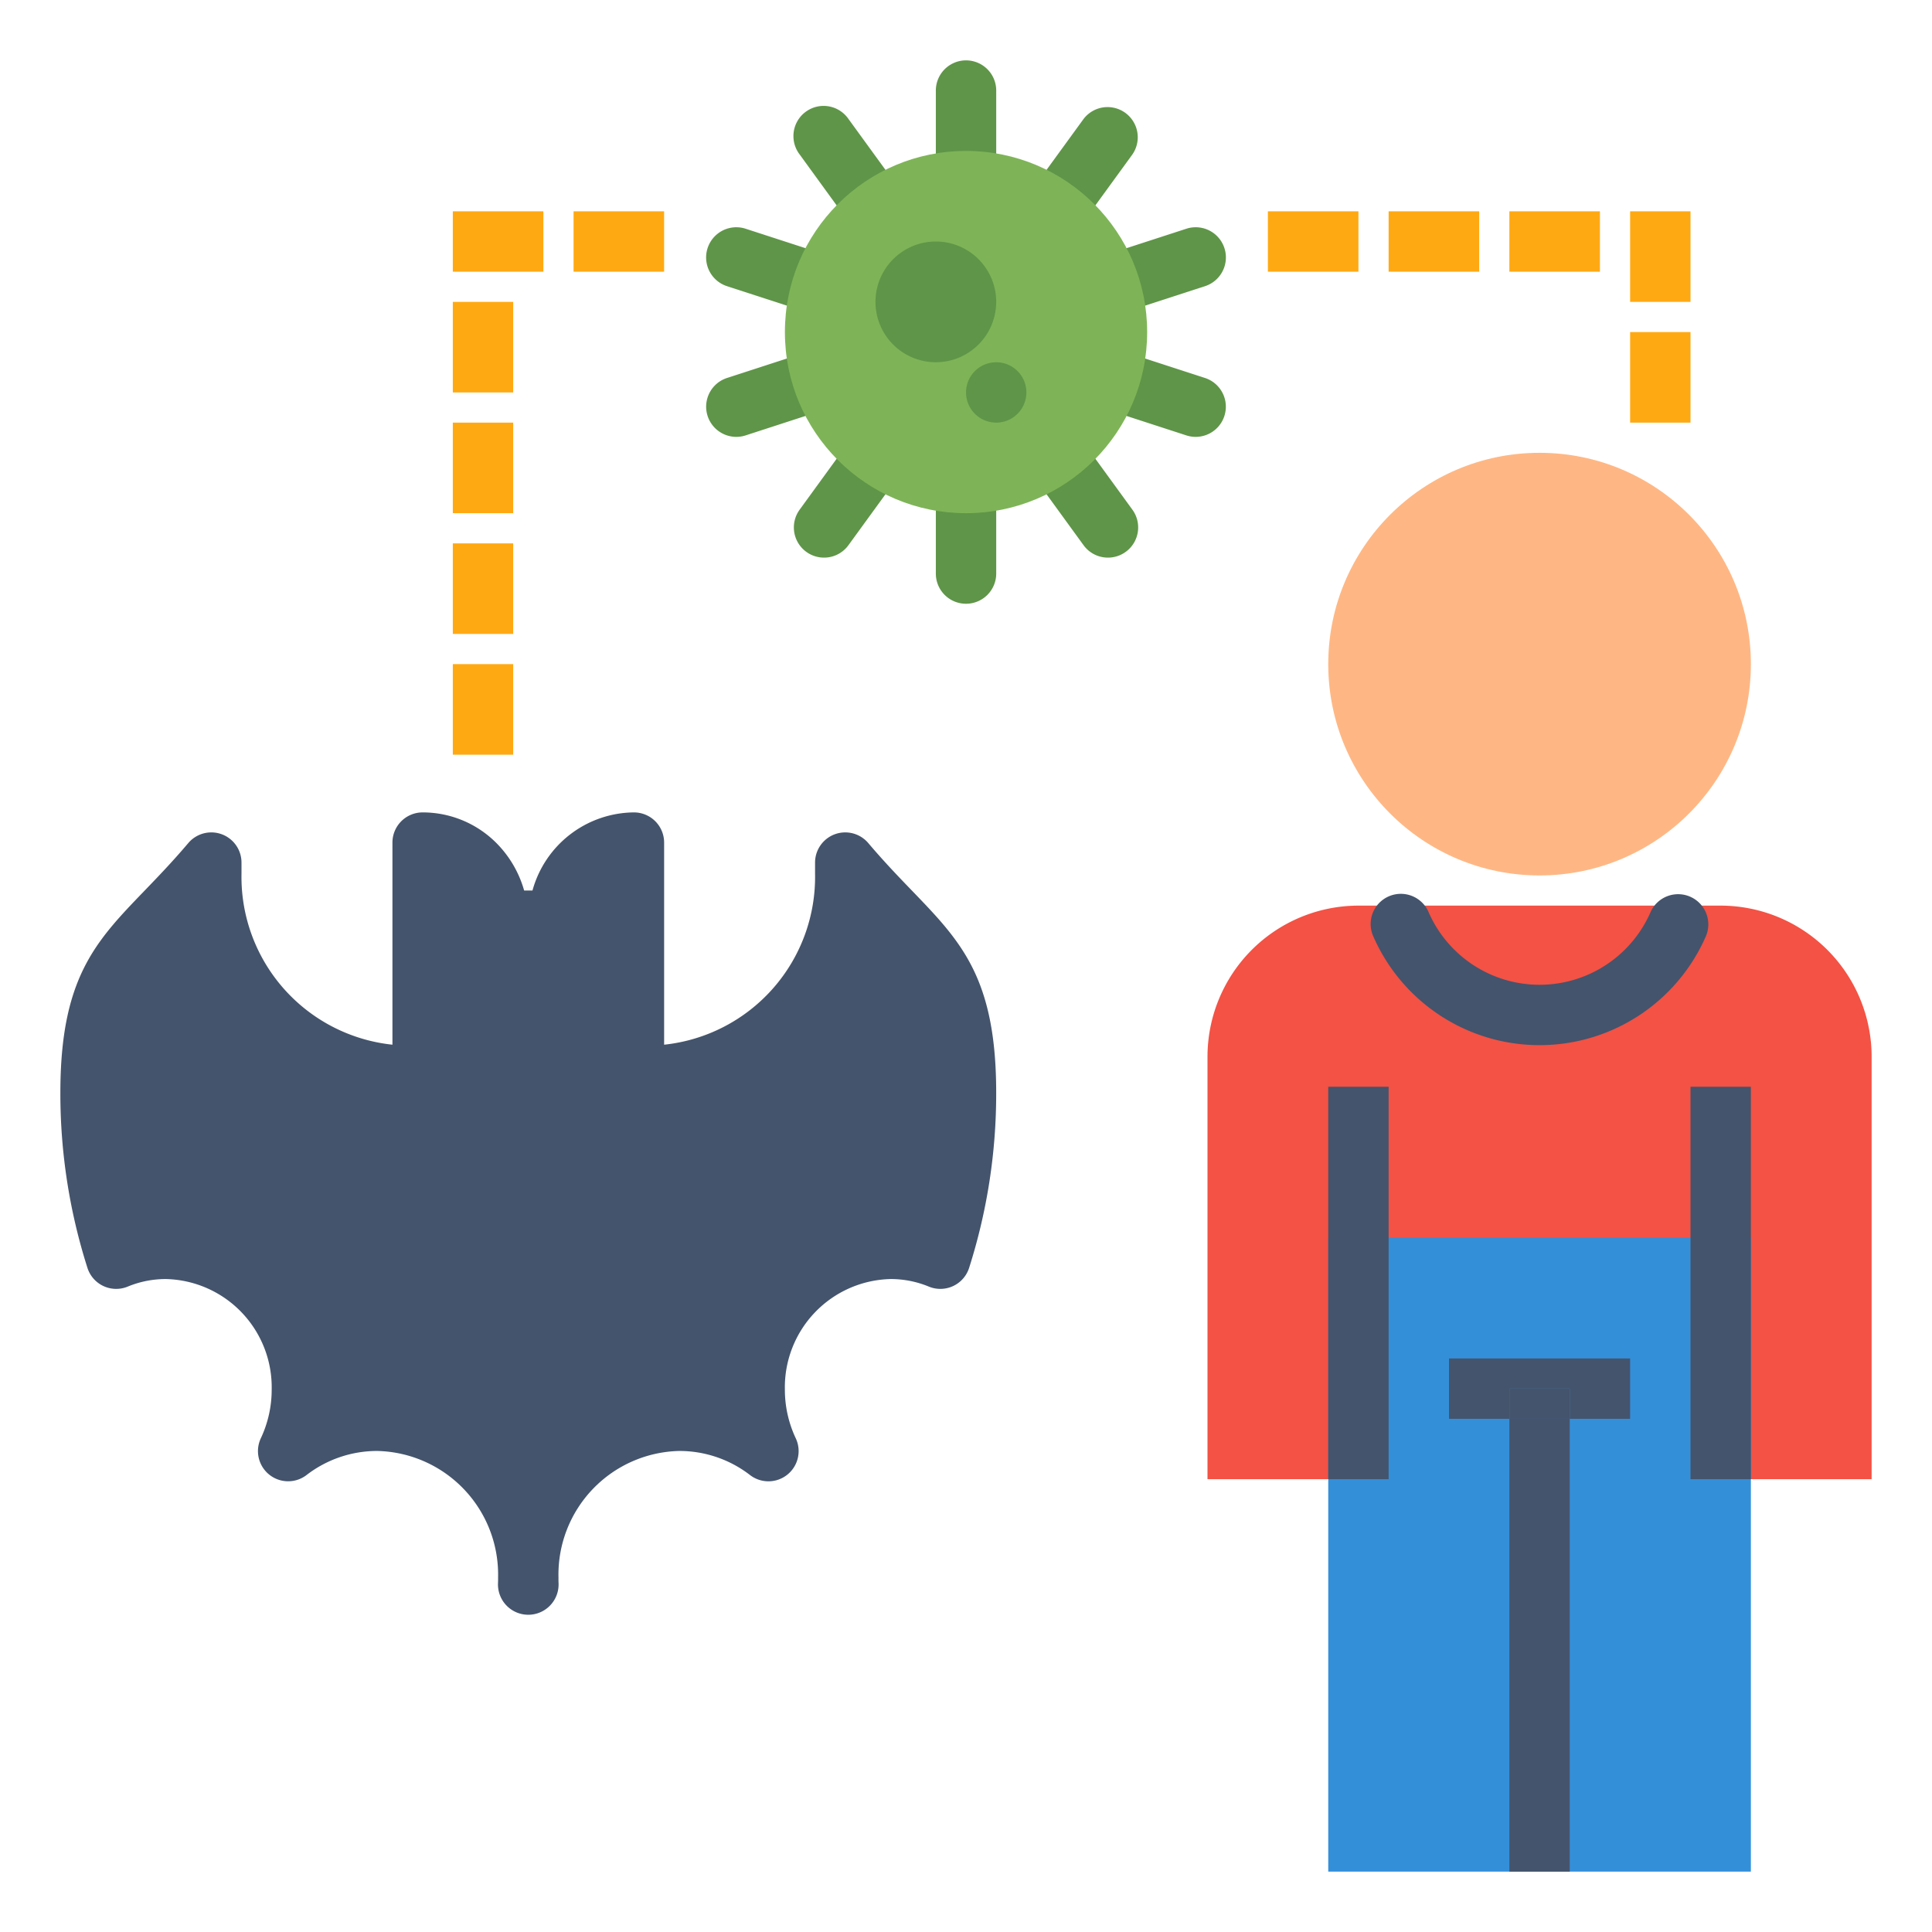 <?xml version="1.0" ?><svg viewBox="0 0 64 64" xmlns="http://www.w3.org/2000/svg"><defs><style>.cls-1{fill:#5f9548;}.cls-2{fill:#7eb457;}.cls-3{fill:#44546c;}.cls-4{fill:#ffa912;}.cls-5{fill:#f35244;}.cls-6{fill:#348fd9;}.cls-7{fill:#feb784;}</style></defs><g id="flat"><path class="cls-1" d="M32.001,7a.999.999,0,0,1-1-1V3a1,1,0,1,1,2,0V6A1,1,0,0,1,32.001,7Z"/><path class="cls-1" d="M29.062,7.955a.997.997,0,0,1-.81-.412L26.489,5.116A1,1,0,1,1,28.106,3.94L29.87,6.367a1,1,0,0,1-.808,1.588Z"/><path class="cls-1" d="M27.245,10.455a.999.999,0,0,1-.309-.049L24.083,9.48A1,1,0,1,1,24.7,7.577l2.853.927a1,1,0,0,1-.309,1.951Z"/><path class="cls-1" d="M24.392,14.472a1,1,0,0,1-.309-1.951l2.853-.927a1,1,0,1,1,.617,1.902L24.7,14.423A.998.998,0,0,1,24.392,14.472Z"/><path class="cls-1" d="M27.297,18.472a1,1,0,0,1-.808-1.588l1.764-2.427A1,1,0,1,1,29.87,15.633L28.106,18.06A.997.997,0,0,1,27.297,18.472Z"/><path class="cls-1" d="M32.001,20a.999.999,0,0,1-1-1V16a1,1,0,0,1,2,0v3A1,1,0,0,1,32.001,20Z"/><path class="cls-1" d="M36.704,18.472a.997.997,0,0,1-.81-.412l-1.764-2.427A1,1,0,1,1,35.748,14.457l1.764,2.427a1,1,0,0,1-.808,1.588Z"/><path class="cls-1" d="M39.609,14.472a.998.998,0,0,1-.309-.049l-2.853-.927a1,1,0,1,1,.617-1.902l2.853.927a1,1,0,0,1-.309,1.951Z"/><path class="cls-1" d="M36.756,10.455a1,1,0,0,1-.309-1.951l2.853-.927A1,1,0,0,1,39.918,9.48l-2.853.927A.999.999,0,0,1,36.756,10.455Z"/><path class="cls-1" d="M34.938,7.955a1,1,0,0,1-.808-1.588L35.895,3.94a1,1,0,0,1,1.617,1.176L35.748,7.543A.997.997,0,0,1,34.938,7.955Z"/><circle class="cls-2" cx="32.001" cy="11" r="6"/><path class="cls-1" d="M31.001,12a2,2,0,1,1,2-2A2.003,2.003,0,0,1,31.001,12Zm0-2.001v0Z"/><path class="cls-1" d="M33.001,12a1,1,0,1,0,1,1,1,1,0,0,0-1-1Z"/><path class="cls-3" d="M30.22,29.514c-.435-.451-.929-.963-1.457-1.586A1,1,0,0,0,27,28.574v.373a5.588,5.588,0,0,1-5,5.66V27.912a1,1,0,0,0-1-1A3.519,3.519,0,0,0,17.639,29.5h-.276a3.629,3.629,0,0,0-.876-1.529A3.445,3.445,0,0,0,14,26.912a1,1,0,0,0-1,1v6.695a5.588,5.588,0,0,1-5-5.66v-.373a1,1,0,0,0-1.763-.646c-.528.623-1.022,1.135-1.457,1.586C3.166,31.188,2,32.398,2,36.194a19.01,19.01,0,0,0,.897,5.807,1,1,0,0,0,1.335.619A3.29,3.29,0,0,1,5.5,42.37,3.587,3.587,0,0,1,9,46.029a3.772,3.772,0,0,1-.359,1.614,1,1,0,0,0,1.513,1.22A3.83,3.83,0,0,1,12.5,48.065a4.096,4.096,0,0,1,4,4.177v.037c0,.055,0,.11-.003.163a1.004,1.004,0,1,0,2.006,0c-.003-.053-.003-.108-.003-.163v-.037a4.096,4.096,0,0,1,4-4.177,3.83,3.83,0,0,1,2.347.799,1,1,0,0,0,1.513-1.22A3.772,3.772,0,0,1,26,46.029,3.587,3.587,0,0,1,29.5,42.37a3.29,3.29,0,0,1,1.268.25,1,1,0,0,0,1.335-.619A19.01,19.01,0,0,0,33,36.194C33,32.398,31.834,31.188,30.22,29.514Z"/><path class="cls-4" d="M17,25H15V22h2Zm0-4H15V18h2Zm0-4H15V14h2Zm0-4H15V10h2Zm5-4H19V7h3ZM18,9H15V7h3Z"/><path class="cls-4" d="M56,14H54V11h2Zm0-4H54V7h2ZM53,9H50V7h3ZM49,9H46V7h3ZM45,9H42V7h3Z"/><path class="cls-5" d="M57,30H45a5.006,5.006,0,0,0-5,5V49H62V35A5.006,5.006,0,0,0,57,30Z"/><rect class="cls-6" height="21" width="14" x="44" y="41"/><circle class="cls-7" cx="51" cy="22" r="7"/><path class="cls-3" d="M55.995,29.707a1,1,0,0,0-1.319.509,4.011,4.011,0,0,1-7.352,0,1,1,0,1,0-1.828.811,6.011,6.011,0,0,0,11.008,0A1,1,0,0,0,55.995,29.707Z"/><rect class="cls-3" height="15" width="2" x="50" y="47"/><polygon class="cls-3" points="48 47 50 47 50 46 52 46 52 47 54 47 54 45 48 45 48 47"/><rect class="cls-3" height="1" width="2" x="50" y="46"/><rect class="cls-3" height="13" width="2" x="56" y="36"/><rect class="cls-3" height="13" width="2" x="44" y="36"/></g></svg>